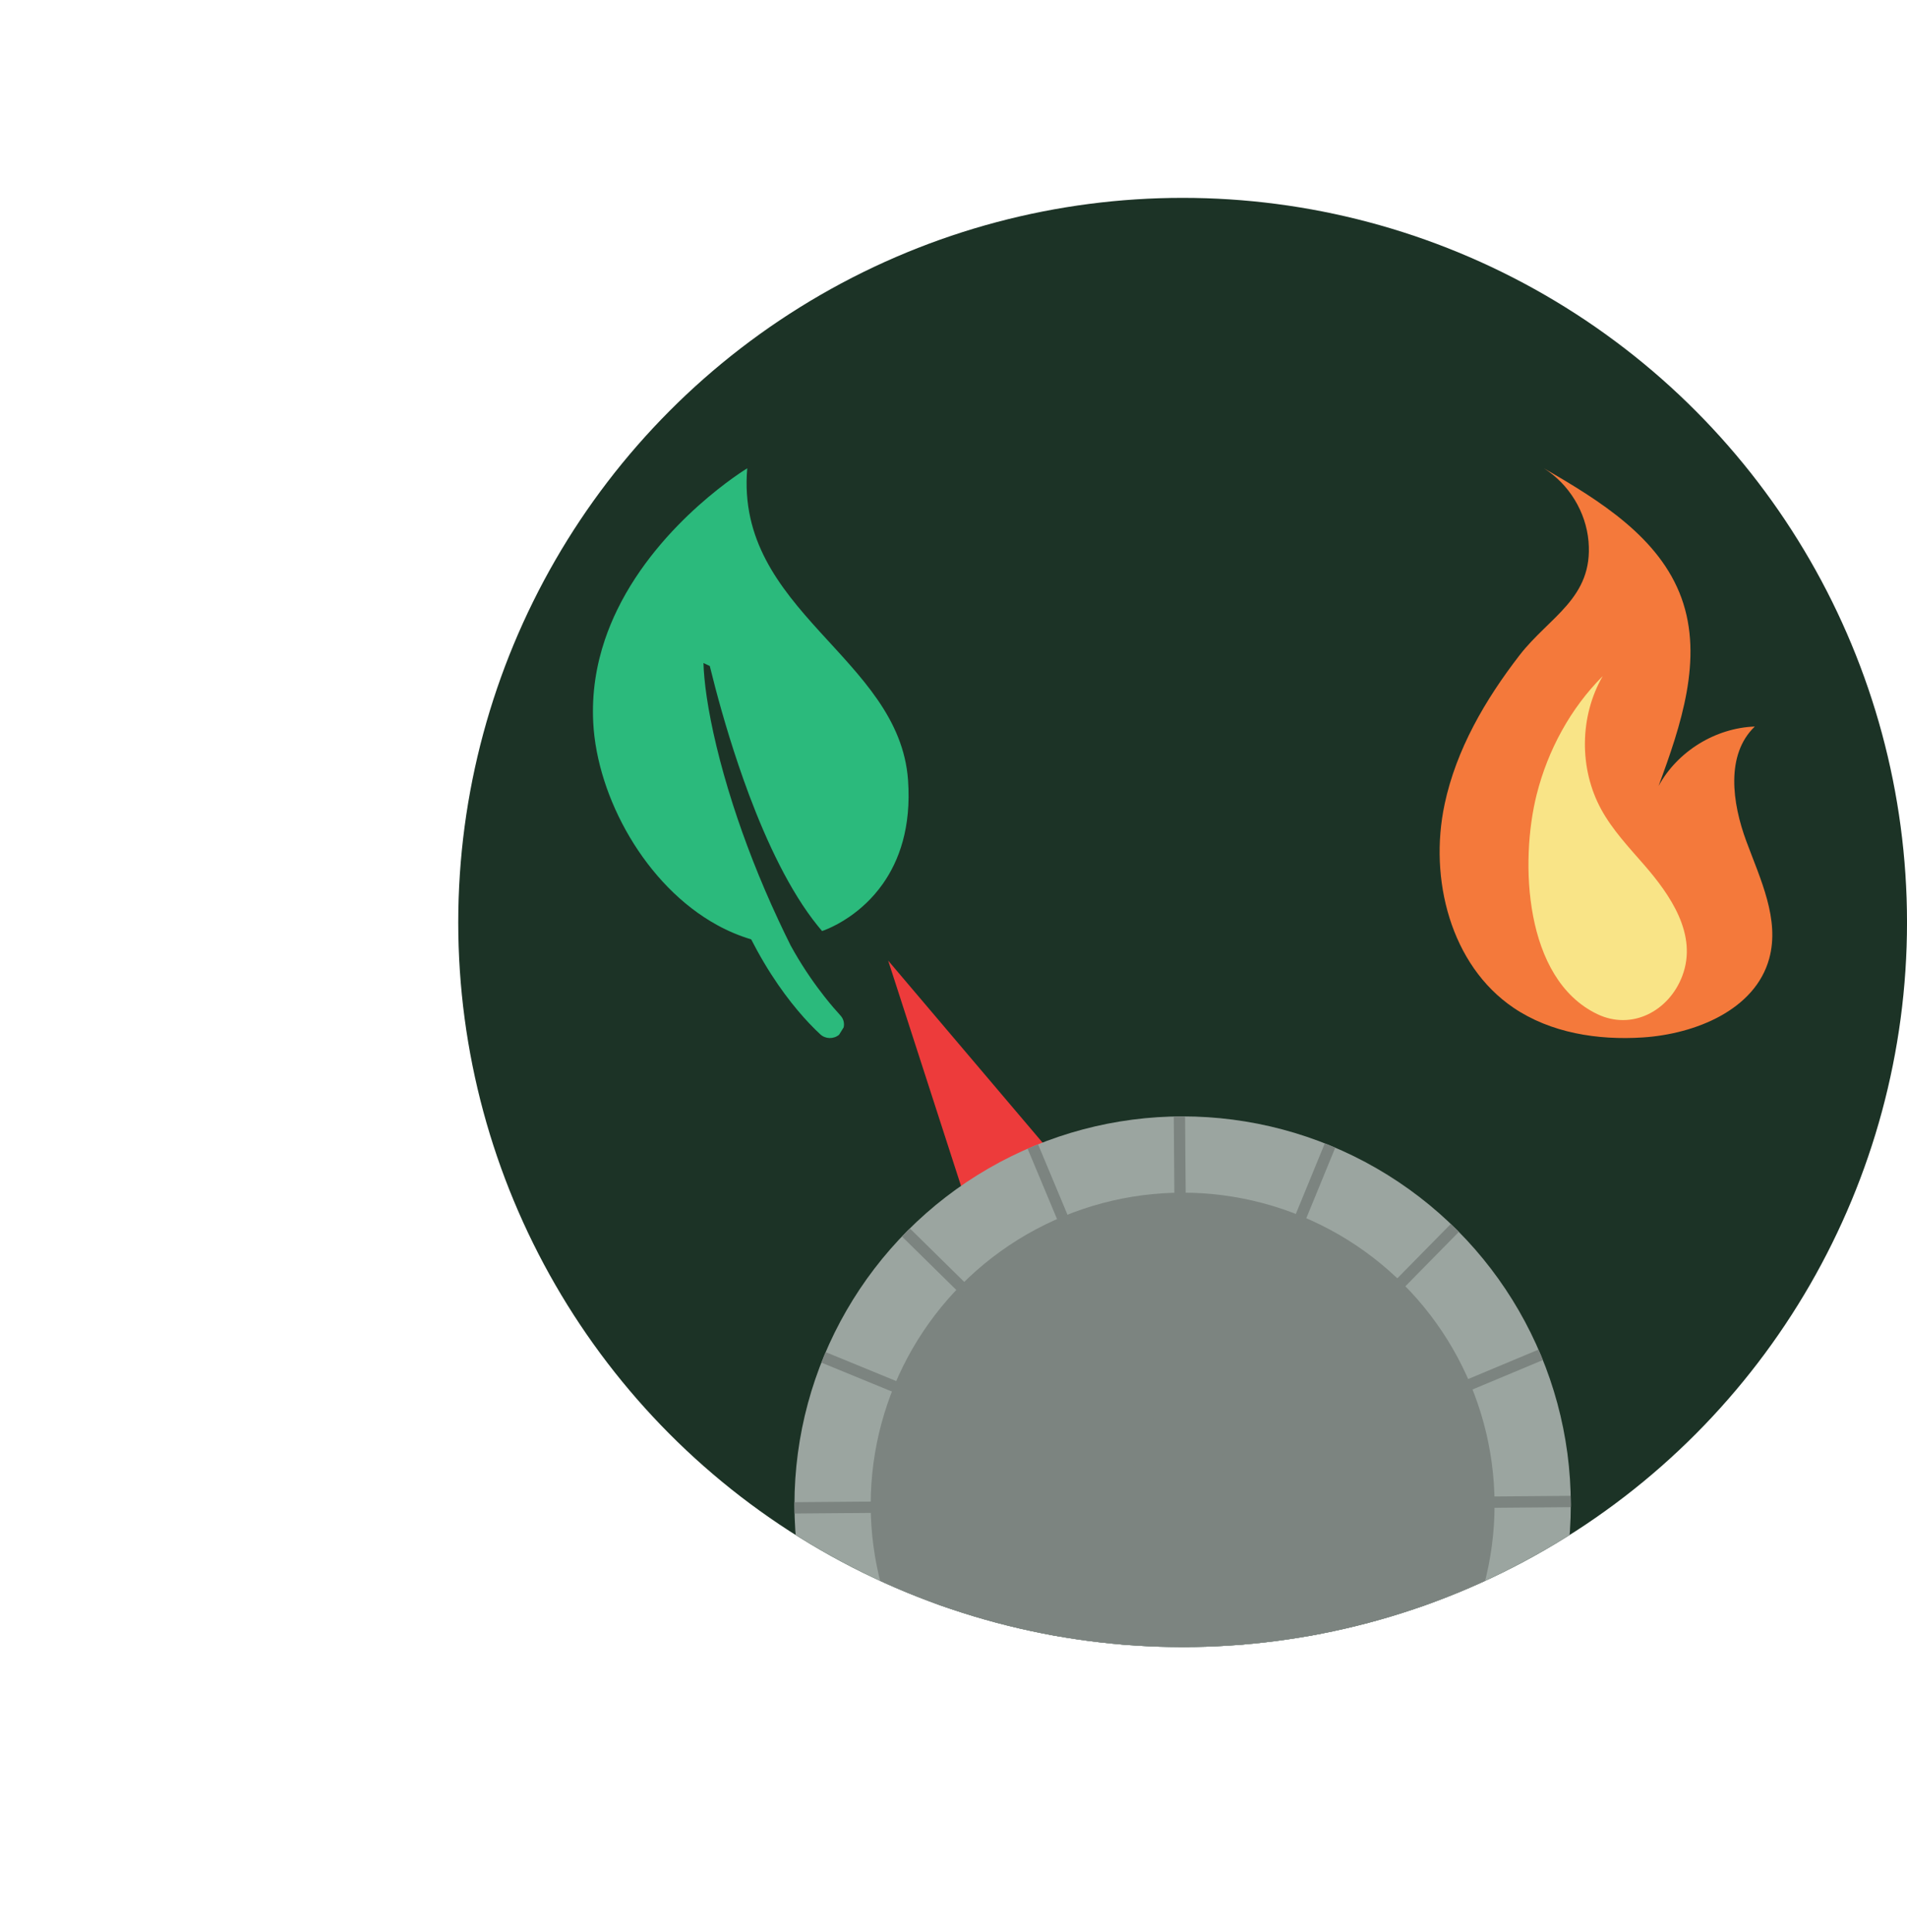 <?xml version="1.0" encoding="UTF-8"?>
<svg id="Calque_1" data-name="Calque 1" xmlns="http://www.w3.org/2000/svg" xmlns:xlink="http://www.w3.org/1999/xlink" viewBox="0 0 1224.78 1240.49">
  <defs>
    <style>
      .cls-1 {
        fill: #7c8480;
      }

      .cls-1, .cls-2, .cls-3, .cls-4, .cls-5, .cls-6, .cls-7, .cls-8 {
        stroke-width: 0px;
      }

      .cls-2 {
        fill: #2bba7c;
      }

      .cls-3 {
        fill: none;
      }

      .cls-4 {
        fill: #f9e487;
      }

      .cls-9 {
        clip-path: url(#clippath-1);
      }

      .cls-5 {
        fill: #ed3b3b;
      }

      .cls-10 {
        clip-path: url(#clippath);
      }

      .cls-6 {
        fill: #9ba5a0;
      }

      .cls-7 {
        fill: #1c3326;
      }

      .cls-8 {
        fill: #f4793b;
      }
    </style>
    <clipPath id="clippath">
      <circle class="cls-3" cx="759.55" cy="592.28" r="465.24"/>
    </clipPath>
    <clipPath id="clippath-1">
      <circle class="cls-3" cx="759.55" cy="966.1" r="249.31"/>
    </clipPath>
  </defs>
  <circle class="cls-7" cx="759.55" cy="592.28" r="465.24"/>
  <g class="cls-10">
    <g>
      <polygon class="cls-5" points="637.46 824.03 570.43 616.76 711.36 782.88 637.46 824.03"/>
      <g class="cls-9">
        <circle class="cls-6" cx="759.55" cy="966.1" r="249.31"/>
        <circle class="cls-1" cx="759.55" cy="966.1" r="200.34"/>
        <g>
          <rect class="cls-1" x="451.62" y="962.46" width="615.86" height="7.27" transform="translate(-7.9 6.26) rotate(-.47)"/>
          <rect class="cls-1" x="755.91" y="605.48" width="7.27" height="721.23" transform="translate(-7.92 6.28) rotate(-.47)"/>
          <rect class="cls-1" x="755.91" y="658.17" width="7.26" height="615.86" transform="translate(-461.83 830.08) rotate(-45.47)"/>
          <rect class="cls-1" x="398.93" y="962.46" width="721.23" height="7.27" transform="translate(-461.83 830.08) rotate(-45.47)"/>
        </g>
        <g>
          <rect class="cls-1" x="451.62" y="962.46" width="615.86" height="7.27" transform="translate(-313.98 367.93) rotate(-22.7)"/>
          <rect class="cls-1" x="755.91" y="605.48" width="7.27" height="721.23" transform="translate(-313.91 367.81) rotate(-22.69)"/>
          <rect class="cls-1" x="755.91" y="658.17" width="7.27" height="615.86" transform="translate(-422.55 1302.09) rotate(-67.69)"/>
          <rect class="cls-1" x="398.93" y="962.46" width="721.23" height="7.26" transform="translate(-422.55 1302.11) rotate(-67.69)"/>
        </g>
      </g>
    </g>
    <g>
      <g>
        <path class="cls-8" d="m927.79,516.49c-10.14,47.68,3.85,103.15,44.24,130.53,23.91,16.2,54.09,20.94,82.92,19.09,34.07-2.19,72.32-17.78,81.34-50.66,6.9-25.15-5.68-50.94-14.73-75.4-9.05-24.47-13.37-55.51,5.47-73.57-25.32.91-49.67,15.94-61.8,38.15,14.37-38.84,28.82-81.7,14.72-120.64-14.08-38.88-52.54-62.6-88.38-83.3,16.1,10.1,27.03,28,28.66,46.91,3.14,36.4-25.23,48.41-44.31,73.12-21.97,28.45-40.61,60.31-48.15,95.78Z"/>
        <path class="cls-4" d="m1029.32,434.14c-14.87,25.84-15.23,59.42-.91,85.57,7.22,13.18,17.67,24.24,27.53,35.58,16.68,19.18,34.6,44.75,24.51,71.35-8.55,22.56-32.38,35.15-54.63,24.46-47.04-22.59-49.77-98.01-38.84-141.15,7.19-28.37,21.62-55.03,42.34-75.82Z"/>
      </g>
      <path class="cls-2" d="m583.19,500.86c-5.66-78.97-111.09-108.4-103.27-200.18,0,0-55.61,33.57-83.51,90.85-2.97,6.1-5.63,12.47-7.88,19.11-5.51,16.29-8.51,34.12-7.52,53.34,2.47,47.91,33.48,104.7,79.64,130,6.94,3.81,14.24,6.9,21.81,9.15,1.21,2.36,2.42,4.66,3.64,6.88,12.1,22.13,24.56,37.47,33.62,47.04,2.69,2.84,5.09,5.17,7.07,7.01,3.36,3.13,8.59,3.23,12.1.32h.01c1.01-1.57,1.99-3.13,2.94-4.73h0c.61-2.62-.05-5.46-2.04-7.62-2.72-2.97-6.2-6.96-10.09-11.89-5.88-7.46-12.73-17.07-19.36-28.54-.84-1.47-1.68-2.95-2.51-4.46-2.75-5.5-5.39-10.97-7.91-16.4-12.25-26.25-21.86-51.32-29.16-74.01-2.15-6.69-4.1-13.16-5.86-19.4-7.1-25.23-11.09-46.63-12.52-62.21-.32-3.42-.51-6.58-.59-9.42,1.37.62,2.73,1.24,4.07,1.91.14.59.29,1.2.45,1.83,3.54,14.41,9.58,36.99,17.96,61.76,2.13,6.29,4.41,12.71,6.83,19.19,11.47,30.53,26.25,62,44.09,84.05.91,1.14,1.84,2.24,2.77,3.33,0,0,1.63-.51,4.34-1.7,3.22-1.43,7.95-3.81,13.26-7.47,6.85-4.71,14.67-11.54,21.42-21.11,10.46-14.82,18.37-36.24,16.2-66.61Z"/>
    </g>
  </g>
</svg>